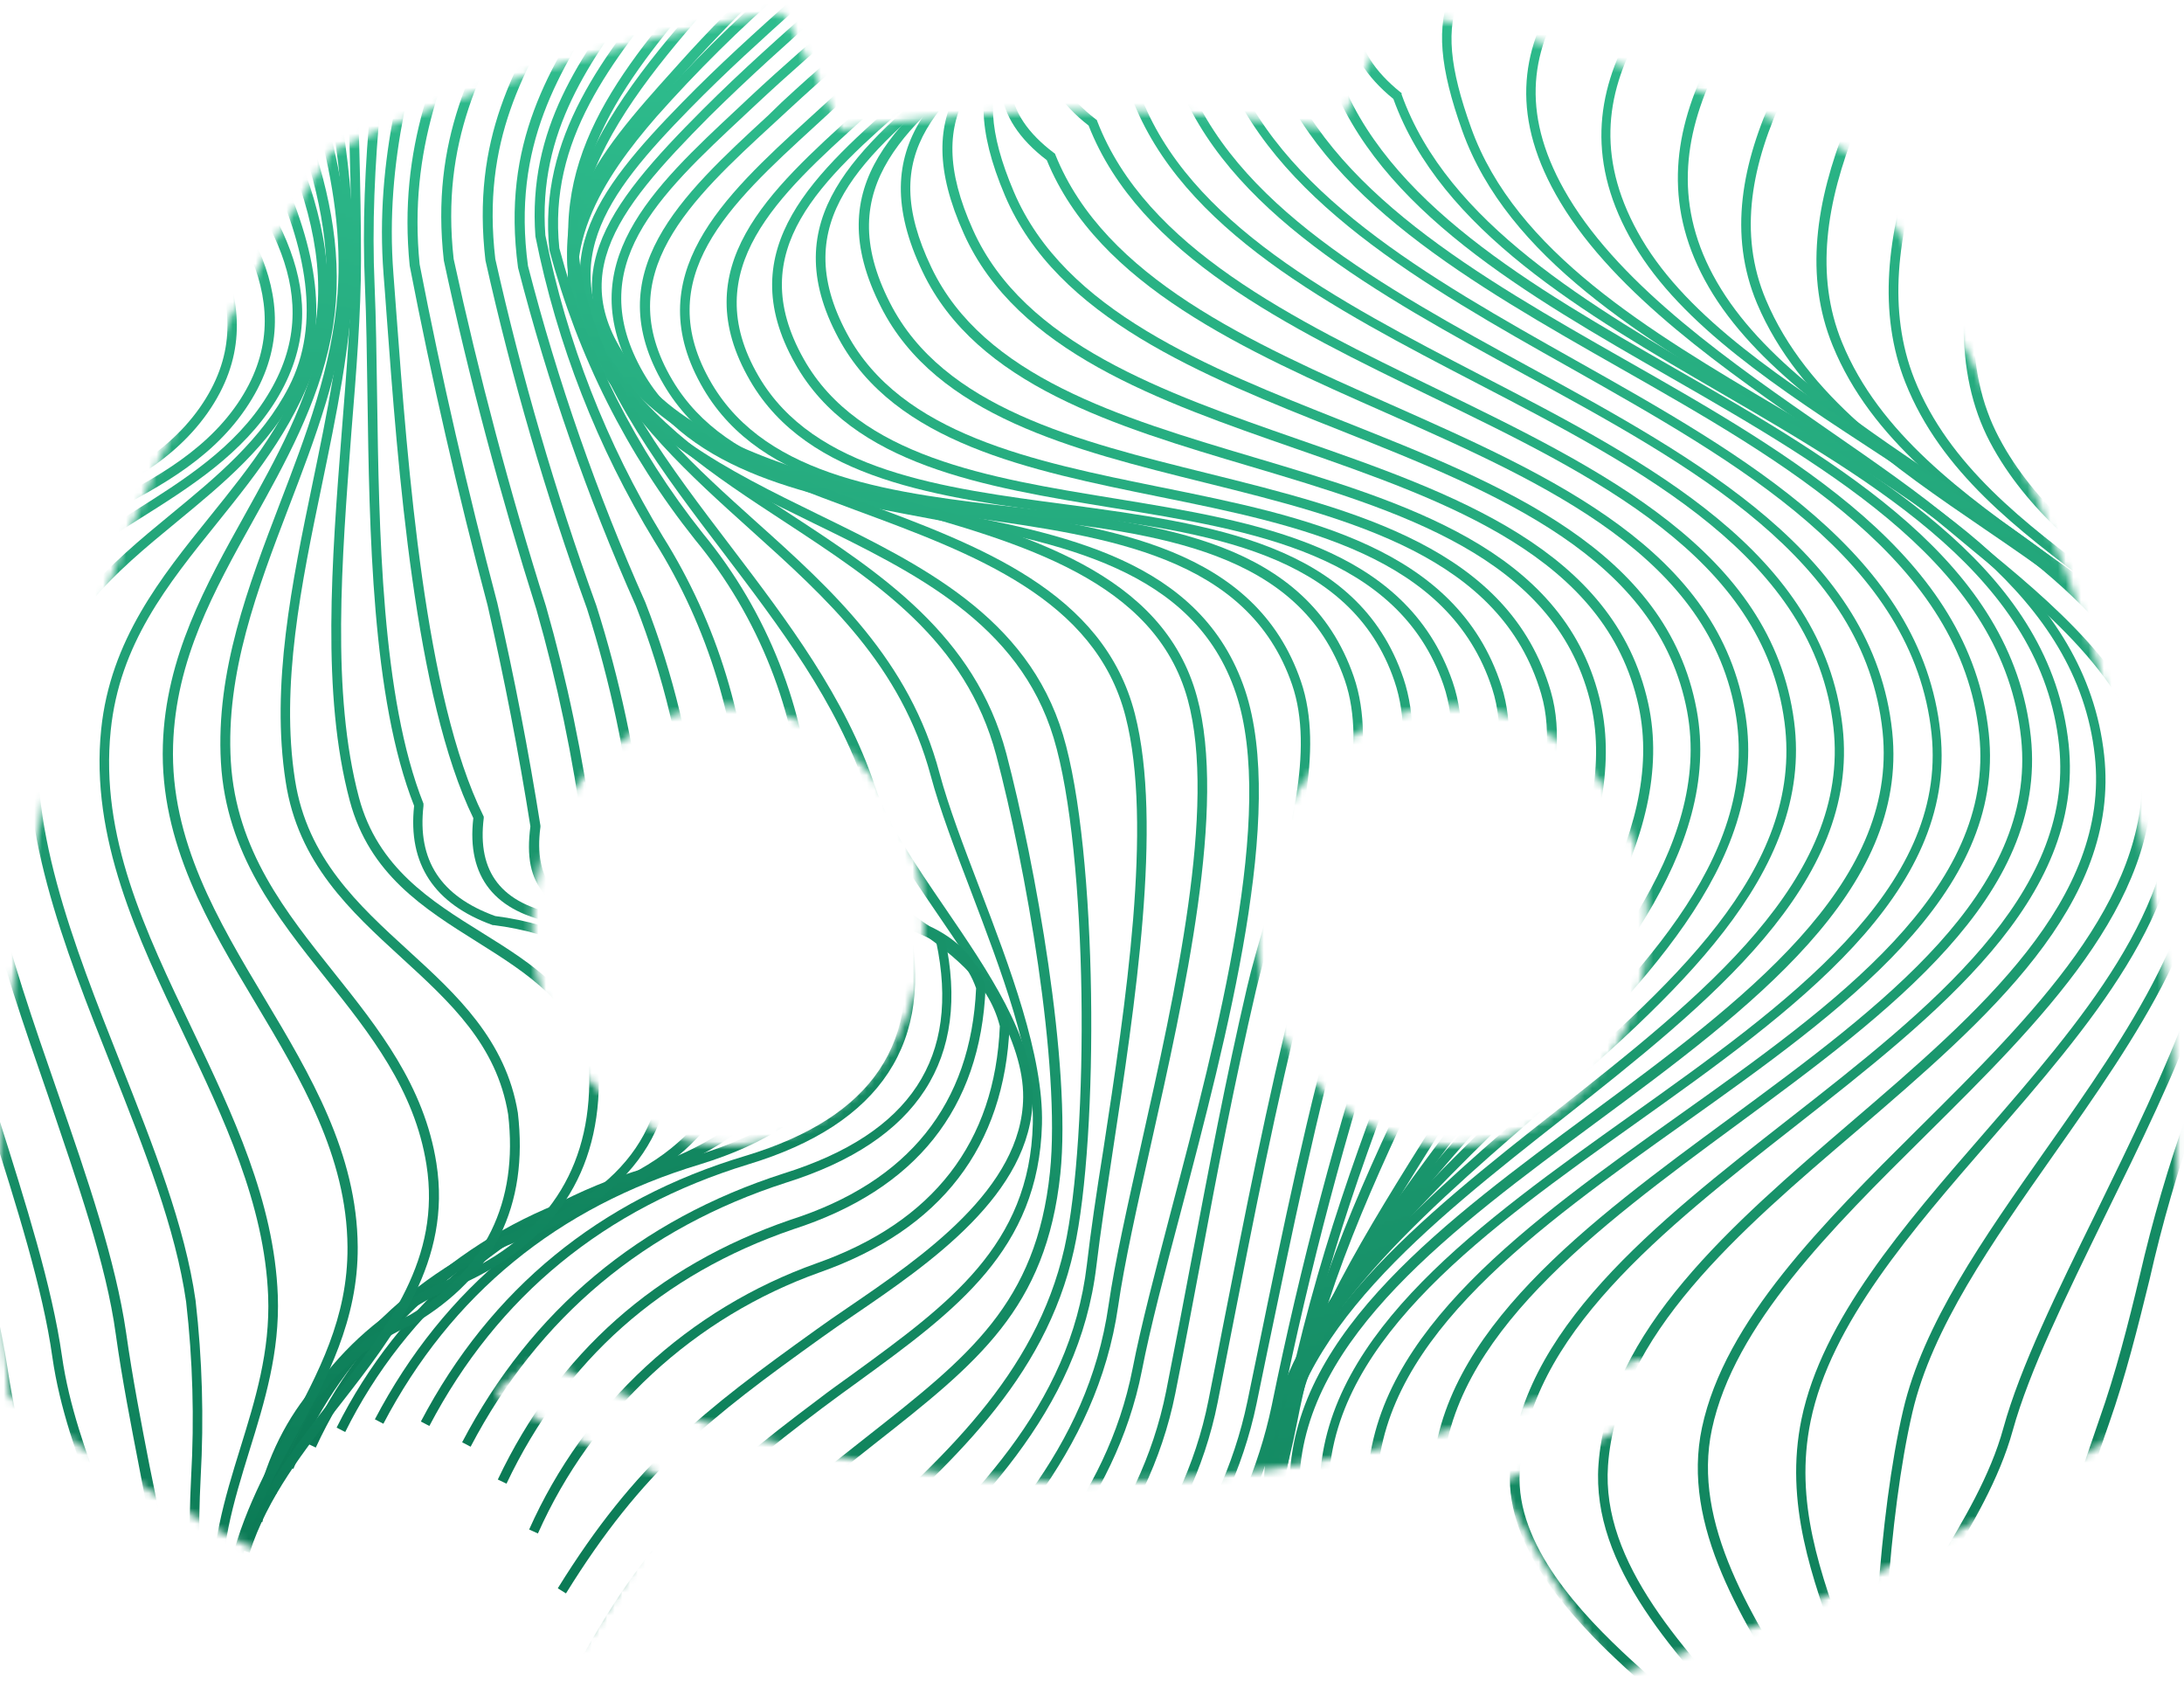 <svg width="286" height="221" viewBox="0 0 286 221" fill="none" xmlns="http://www.w3.org/2000/svg">
<mask id="mask0_28_768" style="mask-type:alpha" maskUnits="userSpaceOnUse" x="0" y="1" width="286" height="219">
<mask id="mask1_28_768" style="mask-type:luminance" maskUnits="userSpaceOnUse" x="0" y="0" width="286" height="221">
<path d="M285.291 0H0V221H285.291V0Z" fill="white"/>
</mask>
<g mask="url(#mask1_28_768)">
<path d="M241.511 19.68C223.327 11.337 203.828 5.19 183.441 1.669C183.07 1.601 182.699 1.771 182.507 2.111C180 6.571 177.222 12.389 175.277 16.963C153.349 13.68 131.533 13.68 110.055 16.963C108.109 12.288 105.231 6.571 102.712 2.111C102.52 1.782 102.149 1.612 101.778 1.669C81.402 5.178 61.903 11.325 43.708 19.68C43.551 19.748 43.416 19.861 43.326 20.008C6.34 75.264 -3.791 129.161 1.179 182.391C1.201 182.651 1.348 182.9 1.55 183.059C25.952 200.979 49.59 211.858 72.788 219.069C73.159 219.182 73.553 219.047 73.789 218.741C79.277 211.247 84.168 203.345 88.363 195.036C88.61 194.549 88.374 193.972 87.868 193.779C80.109 190.836 72.721 187.247 65.614 183.172C65.052 182.844 65.007 182.04 65.524 181.655C67.019 180.534 68.515 179.368 69.943 178.191C70.202 177.976 70.562 177.93 70.865 178.066C117.555 199.383 168.102 199.383 214.241 178.066C214.545 177.919 214.905 177.964 215.174 178.179C216.603 179.357 218.098 180.534 219.605 181.655C220.122 182.04 220.089 182.844 219.527 183.172C212.42 187.326 205.031 190.836 197.261 193.768C196.755 193.96 196.53 194.549 196.778 195.036C201.062 203.333 205.954 211.235 211.34 218.73C211.565 219.047 211.97 219.182 212.341 219.069C235.652 211.858 259.289 200.979 283.691 183.059C283.905 182.9 284.04 182.662 284.063 182.402C290.011 120.863 274.099 67.408 241.882 20.02C241.803 19.861 241.668 19.748 241.511 19.68ZM95.335 149.98C81.278 149.98 69.696 137.074 69.696 121.226C69.696 105.377 81.054 92.472 95.335 92.472C109.729 92.472 121.199 105.49 120.974 121.226C120.974 137.074 109.616 149.98 95.335 149.98ZM190.132 149.98C176.075 149.98 164.493 137.074 164.493 121.226C164.493 105.377 175.85 92.472 190.132 92.472C204.525 92.472 215.995 105.49 215.771 121.226C215.771 137.074 204.525 149.98 190.132 149.98Z" fill="#5865F2"/>
</g>
</mask>
<g mask="url(#mask0_28_768)">
<path d="M253.94 210L253.044 209.115C263.851 198.059 268.737 197.819 283.244 197.099L285.58 196.985C287.234 196.897 288.799 196.833 290.276 196.77C306.462 196.063 312.522 195.797 315.856 179.889C319.706 161.605 319.037 128.815 316.02 110.834C313.76 97.263 304.531 89.782 294.758 81.86C287.688 76.136 280.378 70.209 275.972 61.769C266.288 43.219 278.004 13.234 288.345 -13.238C293.041 -25.242 297.473 -36.589 299.203 -45.308L300.465 -45.068C298.71 -36.222 294.266 -24.85 289.544 -12.77C279.305 13.437 267.689 43.143 277.121 61.187C281.401 69.388 288.61 75.239 295.579 80.887C305.099 88.595 314.947 96.58 317.295 110.619C320.325 128.713 320.994 161.718 317.118 180.116C313.57 196.985 306.778 197.288 290.352 198.008L285.668 198.223L283.332 198.337C269.167 199.057 264.407 199.297 253.94 210Z" fill="url(#paint0_linear_28_768)"/>
<path d="M248.978 211.111L248.094 210.214C259.078 199.272 263.724 198.842 279.102 197.578L282.65 197.3C299.063 196.037 304.542 195.595 307.9 180.052C312.143 160.808 313.165 128.245 310.097 110.454C307.724 96.555 298.217 89.062 288.154 81.088C280.768 75.251 273.143 69.198 268.61 60.454C259.04 42.006 270.933 13.019 281.412 -12.556C286.462 -24.838 291.197 -36.425 292.952 -45.409L294.215 -45.169C292.447 -36.033 287.662 -24.383 282.612 -12.05C272.221 13.221 260.454 41.968 269.746 59.898C274.165 68.402 281.69 74.366 288.962 80.115C298.772 87.886 308.911 95.923 311.372 110.252C314.453 128.22 313.418 160.972 309.163 180.33C305.54 196.757 299.315 197.275 282.65 198.564L279.241 198.842C263.787 200.156 259.633 200.497 248.978 211.111Z" fill="url(#paint1_linear_28_768)"/>
<path d="M246.037 213.79L245.103 212.931C254.875 202.178 258.927 201.217 272.879 199.233H273.295C291.122 196.706 294.847 196.163 298.47 180.659C303.432 159.544 308.103 128.308 304.998 109.784C302.586 95.367 292.372 87.545 281.502 79.256C273.573 73.203 265.379 66.949 260.594 57.889C250.923 39.541 263.447 11.742 274.482 -12.784C279.961 -24.939 285.125 -36.413 287.019 -45.473L288.282 -45.22C286.362 -36.021 281.161 -24.485 275.656 -12.266C264.722 11.995 252.324 39.541 261.768 57.295C266.414 66.14 274.495 72.281 282.31 78.258C292.877 86.319 303.773 94.684 306.298 109.582C309.442 128.283 304.733 159.721 299.758 180.949C295.97 197.3 291.627 197.907 273.522 200.484H273.106C259.18 202.456 255.544 203.315 246.037 213.79Z" fill="url(#paint2_linear_28_768)"/>
<path d="M244.786 217.595L243.612 217.115C247.993 206.286 256.92 203.455 265.53 200.688C274.368 197.895 282.663 195.255 286.867 184.754C289.455 178.297 290.554 170.236 291.602 162.427C292.252 156.841 293.222 151.298 294.505 145.823C294.998 143.928 295.541 142.032 296.084 140.036C298.975 129.7 301.955 119.01 299.934 108.775C297.005 93.94 285.908 85.626 274.166 76.819C264.331 69.452 254.167 61.833 249.508 50.081C242.261 31.759 254.407 9.331 266.149 -12.365C272.701 -24.47 278.9 -35.919 281.148 -45.787L282.41 -45.509C280.112 -35.4 273.888 -23.952 267.26 -11.759C255.657 9.722 243.663 31.848 250.683 49.614C255.202 60.986 265.227 68.567 274.923 75.808C286.286 84.362 298.154 93.22 301.172 108.522C303.255 119.06 300.225 129.902 297.308 140.377C296.765 142.323 296.223 144.244 295.73 146.139C294.458 151.554 293.501 157.039 292.864 162.566C291.791 170.438 290.693 178.588 288.041 185.184C283.61 196.24 274.62 199.083 265.921 201.863C257.223 204.643 248.94 207.309 244.786 217.595Z" fill="url(#paint3_linear_28_768)"/>
<path d="M244.66 222.471L243.397 222.193C245.544 212.881 250.682 210.151 256.629 207.03C258.957 205.839 261.216 204.519 263.396 203.075C270.795 198.021 271.413 196.163 273.711 189.34C274.065 188.304 274.456 187.141 274.911 185.84C277.044 179.825 278.698 173.356 280.188 167.101C281.866 159.793 283.974 152.591 286.501 145.531C287.22 143.649 287.991 141.741 288.773 139.77C293.015 129.193 297.409 118.289 295.427 107.371C292.536 91.501 280.175 82.681 267.083 73.33C256.238 65.559 245.039 57.611 239.989 45.241C232.59 27.133 245.91 6.069 258.775 -14.325C265.997 -25.786 272.815 -36.551 275.416 -46.003L276.678 -45.674C274.027 -35.983 267.171 -25.103 259.899 -13.592C247.198 6.524 234.055 27.323 241.213 44.824C246.112 56.815 257.159 64.7 267.853 72.332C280.567 81.404 293.722 90.793 296.715 107.169C298.76 118.415 294.303 129.522 289.985 140.262C289.203 142.208 288.432 144.129 287.725 146.012C285.221 153.04 283.143 160.214 281.501 167.493C279.948 173.811 278.332 180.28 276.198 186.345C275.744 187.609 275.352 188.797 274.999 189.833C272.714 196.618 271.944 198.893 264.192 204.2C261.979 205.677 259.681 207.023 257.311 208.231C251.351 211.238 246.68 213.727 244.66 222.471Z" fill="url(#paint4_linear_28_768)"/>
<path d="M245.355 228.03L244.092 227.929C244.723 219.703 249.269 212.147 253.65 204.843C257.084 199.132 260.644 193.218 262.348 186.976C264.545 179.015 269.381 169.159 274.507 158.735C283.345 140.628 293.445 120.107 291.084 105.664C288.281 88.669 273.825 78.8 259.849 69.248C247.905 61.085 235.545 52.657 230.09 39.743C222.515 21.699 237.11 2.164 251.276 -16.714C259.23 -27.316 266.742 -37.323 269.747 -46.434L270.946 -46.029C267.866 -36.729 260.303 -26.646 252.286 -15.956C238.335 2.644 223.904 21.876 231.252 39.25C236.567 51.886 248.764 60.15 260.556 68.212C274.759 77.903 289.443 87.936 292.334 105.449C294.783 120.297 284.607 141.007 275.63 159.278C270.58 169.652 265.732 179.496 263.573 187.305C261.806 193.711 258.22 199.7 254.735 205.488C250.228 213.031 245.961 220.107 245.355 228.03Z" fill="url(#paint5_linear_28_768)"/>
<path d="M245.228 234.008C244.9 219.906 245.998 198.45 249.218 184.665C251.844 173.368 259.659 162.249 267.941 150.472C278.622 135.309 289.657 119.565 288.218 103.719C286.614 86.105 269.784 74.796 253.51 63.879C241.819 56.019 229.724 47.907 223.752 37.571C212.036 17.353 228.057 -0.754 243.561 -18.229C251.869 -27.58 260.442 -37.183 264.128 -46.824L265.302 -46.382C261.515 -36.577 252.879 -26.822 244.508 -17.395C229.358 -0.261 213.576 17.467 224.838 36.939C230.671 47.048 242.109 54.629 254.205 62.83C270.731 73.911 287.814 85.385 289.48 103.606C290.957 119.868 279.784 135.764 268.964 151.154C260.77 162.817 253.018 173.899 250.442 184.892C247.248 198.589 246.162 219.906 246.49 233.932L245.228 234.008Z" fill="url(#paint6_linear_28_768)"/>
<path d="M247.689 240.073H246.426C246.502 231.772 243.611 223.912 240.821 216.318C237.298 206.702 233.65 196.77 235.909 185.815C238.611 172.787 249.343 160.417 259.721 148.476C272.448 133.818 285.603 118.655 284.416 102.039C283.091 83.629 264.367 71.41 246.25 59.596C232.867 50.851 220.203 42.6 213.954 31.986C201.518 10.897 218.739 -4.974 235.417 -20.326C244.621 -28.818 254.141 -37.587 258.56 -47.14L259.708 -46.609C255.138 -36.841 245.53 -27.984 236.2 -19.404C219.168 -3.71 203.083 11.124 215.002 31.329C221.112 41.69 233.637 49.866 246.906 58.521C265.276 70.513 284.265 82.896 285.628 101.938C286.891 119.085 273.533 134.438 260.63 149.285C250.366 161.112 239.735 173.293 237.109 186.055C234.925 196.657 238.371 205.982 241.97 215.863C244.836 223.571 247.765 231.532 247.689 240.073Z" fill="url(#paint7_linear_28_768)"/>
<path d="M247.337 246.062C245.279 239.074 240.759 232.011 235.974 224.581C228.184 212.412 220.129 199.815 222.881 186.913C225.874 172.9 238.764 160.138 251.238 147.742C266.086 133.021 281.451 117.808 280.479 100.332C279.898 89.731 266.881 79.066 258.27 72.015L255.24 69.488C250.569 65.546 244.837 61.591 238.827 57.383C226.05 48.538 211.556 38.543 204.335 26.488C191.179 4.578 209.524 -9.258 227.25 -22.627C237.35 -30.209 247.791 -38.131 252.93 -47.57L254.041 -46.964C248.776 -37.285 238.221 -29.274 228.007 -21.616C209.928 -7.982 192.858 4.919 205.408 25.844C212.503 37.658 226.871 47.59 239.496 56.347C245.595 60.567 251.352 64.548 256.061 68.515L259.079 71.043C267.916 78.232 281.135 89.099 281.804 100.269C282.802 118.313 267.235 133.729 252.185 148.639C239.85 160.846 227.098 173.481 224.182 187.128C221.53 199.524 229.447 211.894 237.098 223.848C241.921 231.429 246.491 238.531 248.599 245.683L247.337 246.062Z" fill="url(#paint8_linear_28_768)"/>
<path d="M247.565 251.356C244.396 243.522 237.464 236.067 230.015 228.182C219.385 216.81 208.388 205.084 209.322 191.803C210.585 174.24 226.745 160.365 242.376 146.946C259.104 132.604 276.389 117.77 274.318 98.93C272.02 77.967 251.832 66.001 232.313 54.426C215.168 44.318 197.442 33.767 191.482 17.113C185.624 0.686 189.336 -4.836 204.285 -14.376C208.691 -17.181 212.883 -19.506 216.91 -21.755C228.69 -28.288 238.866 -33.924 247.211 -47.773L248.284 -47.128C239.825 -32.989 229.51 -27.265 217.567 -20.593C213.526 -18.356 209.347 -16.044 204.941 -13.251C190.409 -3.989 187.026 1.078 192.644 16.734C198.452 32.958 215.988 43.345 232.932 53.378C252.716 65.104 273.182 77.234 275.543 98.867C277.689 118.44 260.14 133.489 243.184 148.045C227.743 161.225 211.772 174.859 210.572 191.892C209.676 204.629 220.483 216.165 230.924 227.272C238.399 235.245 245.456 242.789 248.714 250.838L247.565 251.356Z" fill="url(#paint9_linear_28_768)"/>
<path d="M246.667 255.779C239.584 241.197 232.653 235.36 223.07 227.273C220.027 224.745 216.568 221.801 212.793 218.326C206.064 212.148 197.188 202.759 197.743 192.688C198.766 174.303 216.795 160.176 234.231 146.53C252.614 132.163 271.703 117.176 269.645 97.603C267.347 75.895 246.023 63.487 225.393 51.483C207.326 40.982 188.653 30.115 182.467 12.956C178.868 10.024 176.886 6.815 176.583 3.428C176.255 -0.236 177.846 -4.153 181.419 -8.247L181.558 -8.361L195.976 -17.636C200.773 -20.163 205.268 -22.26 209.624 -24.219C221.871 -29.766 232.463 -34.542 241.427 -48.101L242.488 -47.406C233.309 -33.506 222.578 -28.692 210.142 -23.069C205.811 -21.11 201.304 -19.089 196.62 -16.549L182.315 -7.35C179.045 -3.559 177.543 0.029 177.833 3.315C178.111 6.385 179.992 9.342 183.401 12.084L183.54 12.185V12.362C189.562 29.18 208.096 39.971 226.024 50.396C246.932 62.552 268.534 75.124 270.895 97.465C273.029 117.745 253.699 132.845 235.014 147.515C217.805 160.998 200.003 174.948 199.006 192.764C198.476 202.292 207.111 211.389 213.651 217.391C217.439 220.854 220.848 223.709 223.878 226.312C233.587 234.488 240.607 240.401 247.803 255.223L246.667 255.779Z" fill="url(#paint10_linear_28_768)"/>
<path d="M244.307 258.975C236.24 243.698 228.197 237.646 217.087 229.294C213.426 226.539 209.284 223.43 204.802 219.69C199.02 214.876 186.975 204.83 187.556 193.344C188.516 174.391 207.896 160.087 226.695 146.276C246.391 131.77 266.768 116.759 264.672 96.68C262.337 74.441 240.154 61.704 218.69 49.384C199.878 38.593 180.423 27.423 174.034 9.796C170.335 6.865 168.302 3.655 167.987 0.269C167.658 -3.383 169.338 -7.313 172.961 -11.369L173.113 -11.508L188.137 -20.062C193.187 -22.451 197.985 -24.245 202.58 -25.976C215.206 -30.715 226.051 -34.821 235.47 -48.291L236.505 -47.571C226.859 -33.76 215.812 -29.603 203.035 -24.826C198.452 -23.108 193.717 -21.326 188.718 -18.976L173.832 -10.497C170.499 -6.706 168.959 -3.156 169.249 0.117C169.527 3.187 171.446 6.144 174.956 8.886L175.095 8.987L175.158 9.164C181.332 26.45 200.649 37.532 219.347 48.247C241.075 60.731 263.536 73.632 265.947 96.516C268.132 117.315 247.451 132.541 227.465 147.262C208.944 160.896 189.803 175.06 188.882 193.37C188.339 204.224 200.043 213.991 205.674 218.641C210.13 222.344 214.259 225.452 217.908 228.194C228.728 236.332 237.275 242.763 245.494 258.305L244.307 258.975Z" fill="url(#paint11_linear_28_768)"/>
<path d="M240.091 260.669C231.77 244.862 222.63 238.481 211.052 230.343C206.949 227.475 202.29 224.215 197.303 220.235C190.258 214.662 178.478 205.35 179.097 193.624C180.132 174.291 200.295 159.949 219.789 146.075C240.229 131.544 261.364 116.507 259.18 96.125C256.769 73.583 234.081 60.669 212.125 48.185C192.846 37.217 172.923 25.883 166.421 7.952C162.722 5.008 160.677 1.799 160.374 -1.601C160.033 -5.265 161.699 -9.182 165.323 -13.289L165.499 -13.428L180.89 -21.552C186.23 -23.84 191.18 -25.444 195.977 -27.011C208.729 -31.168 219.751 -34.757 229.321 -48.492L230.356 -47.772C220.546 -33.696 209.335 -30.082 196.369 -25.823C191.596 -24.269 186.672 -22.665 181.42 -20.428L166.181 -12.379C162.861 -8.588 161.32 -5.012 161.623 -1.727C161.914 1.356 163.833 4.313 167.343 7.055L167.494 7.169L167.557 7.346C173.87 24.922 193.616 36.181 212.756 47.073C234.977 59.709 257.956 72.799 260.43 95.974C262.703 117.101 241.252 132.352 220.521 147.098C201.267 160.796 181.382 174.897 180.36 193.687C179.779 204.743 191.23 213.816 198.035 219.224C202.997 223.154 207.429 226.249 211.721 229.257C223.438 237.445 232.692 243.902 241.164 259.987L240.091 260.669Z" fill="url(#paint12_linear_28_768)"/>
<path d="M233.676 260.871C225.356 245.228 216.177 238.67 204.562 230.368C200.307 227.323 195.913 224.189 191.014 220.26C183.553 214.27 172.291 205.21 172.846 193.724C173.793 174.366 193.981 159.987 213.5 146.074C233.941 131.518 255.076 116.469 252.942 96.074C250.569 73.469 227.792 60.694 205.748 48.235C186.457 37.393 166.458 26.021 159.943 8.141C156.269 5.197 154.249 1.975 153.933 -1.437C153.593 -5.114 155.196 -9.018 158.794 -13.15L158.971 -13.289L174.437 -21.427C179.841 -23.714 184.853 -25.318 189.701 -26.873C202.516 -30.967 213.576 -34.454 223.083 -48.353L224.131 -47.633C214.371 -33.443 203.122 -29.829 190.042 -25.66C185.219 -24.118 180.245 -22.526 174.892 -20.277L159.577 -12.228C156.294 -8.437 154.792 -4.848 155.095 -1.55C155.385 1.546 157.292 4.515 160.776 7.295L160.928 7.409V7.573C167.241 25.162 187.088 36.345 206.279 47.148C228.6 59.708 251.667 72.698 254.104 95.961C256.313 117.075 234.875 132.352 214.144 147.123C194.865 160.846 174.93 175.049 174.021 193.8C173.49 204.642 184.462 213.449 191.696 219.287C196.557 223.204 200.938 226.337 205.18 229.395C216.934 237.786 226.214 244.419 234.673 260.328L233.676 260.871Z" fill="url(#paint13_linear_28_768)"/>
<path d="M225.506 260.87C217.514 245.707 208.891 238.745 197.97 229.9C194.182 226.855 190.395 223.721 186.077 219.93C179.474 214.08 168.401 204.262 168.894 193.395C169.74 174.289 189.309 159.809 208.235 145.821C228.094 131.138 248.636 115.95 246.528 95.77C244.179 73.316 221.517 60.946 199.599 49.017C180.37 38.517 160.46 27.663 153.958 9.947C150.284 7.003 148.251 3.794 147.935 0.382C147.595 -3.282 149.198 -7.199 152.796 -11.319L152.96 -11.458L168.452 -19.936C173.78 -22.325 178.767 -24.056 183.602 -25.736C196.531 -30.222 207.692 -34.101 217.186 -47.938L218.221 -47.217C208.5 -33.053 197.149 -29.11 184.019 -24.473C179.221 -22.805 174.259 -21.086 169.02 -18.749L153.68 -10.333C150.41 -6.542 148.895 -2.954 149.211 0.331C149.526 3.617 151.407 6.384 154.892 9.177L155.031 9.29L155.094 9.467C161.407 26.829 181.128 37.595 200.217 48.019C222.413 60.137 245.379 72.684 247.79 95.795C249.974 116.682 229.142 132.086 208.992 146.983C190.306 160.807 170.977 175.098 170.169 193.597C169.714 203.92 180.484 213.486 186.923 219.197C191.178 222.988 195.041 226.084 198.778 229.116C209.8 238.063 218.524 245.113 226.642 260.479L225.506 260.87Z" fill="url(#paint14_linear_28_768)"/>
<path d="M215.786 260.845C211.746 252.354 203.034 243.888 193.818 234.917C180.056 221.535 165.827 207.686 166.61 192.662C167.582 174.012 186.053 159.455 203.918 145.366C222.856 130.469 242.35 115.04 240.09 95.227C237.565 73.127 215.167 61.489 193.502 50.231C174.45 40.337 154.754 30.102 148.177 12.715C144.515 9.821 142.495 6.625 142.167 3.238C141.826 -0.426 143.429 -4.343 147.053 -8.501L147.204 -8.64L162.734 -17.674C167.998 -20.201 172.973 -22.147 177.771 -23.992C190.838 -29.047 202.125 -33.393 211.582 -47.432L212.617 -46.724C202.946 -32.357 191.494 -27.934 178.225 -22.804C173.44 -20.959 168.504 -19.014 163.327 -16.486L147.937 -7.515C144.629 -3.724 143.114 -0.098 143.429 3.2C143.72 6.271 145.626 9.202 149.098 11.906L149.237 12.02V12.184C155.55 29.218 175.119 39.364 194.02 49.182C215.988 60.554 238.701 72.394 241.289 95.164C243.612 115.697 223.803 131.328 204.675 146.44C187 160.34 168.794 174.732 167.847 192.801C167.089 207.257 181.116 220.891 194.676 234.083C203.981 243.13 212.768 251.684 216.897 260.378L215.786 260.845Z" fill="url(#paint15_linear_28_768)"/>
<path d="M204.865 260.795C201.671 252.494 194.764 243.813 187.341 234.627C176.091 220.613 164.463 206.133 165.675 191.741C167.178 173.911 184.033 159.279 200.332 145.127C218.791 129.105 236.226 113.979 233.689 94.583C230.861 72.976 208.817 62.299 187.492 51.963C168.668 42.84 149.212 33.401 142.558 16.443C138.922 13.6 136.902 10.454 136.574 7.093C136.208 3.416 137.836 -0.565 141.51 -4.734L141.649 -4.848L157.216 -14.628C162.443 -17.37 167.38 -19.518 172.165 -21.591C185.396 -27.34 196.81 -32.293 206.254 -46.685L207.314 -45.991C197.694 -31.282 186.103 -26.253 172.695 -20.441C167.935 -18.369 163.011 -16.233 157.873 -13.529L142.407 -3.799C139.048 0.08 137.508 3.719 137.836 7.017C138.127 10.05 140.033 12.93 143.467 15.597L143.619 15.698L143.682 15.862C150.083 32.465 169.387 41.816 188.035 50.863C209.688 61.402 232.022 72.18 234.939 94.444C237.565 114.485 219.056 130.545 201.166 146.087C185.056 160.062 168.339 174.53 166.938 191.842C165.764 205.741 177.228 220.02 188.326 233.843C195.762 243.105 202.782 251.862 206.001 260.379L204.865 260.795Z" fill="url(#paint16_linear_28_768)"/>
<path d="M193.072 260.733C190.837 252.356 185.888 243.485 180.648 234.097C172.568 219.616 164.235 204.643 165.738 190.642C167.556 173.874 182.605 159.166 197.15 144.938C214.156 128.373 230.216 112.628 227.362 93.915C224.105 72.952 202.503 63.361 181.595 54.099C162.973 45.873 143.82 37.394 137.078 20.968C133.454 18.201 131.447 15.117 131.106 11.794C130.727 8.105 132.368 4.086 136.156 -0.159L136.282 -0.26L151.9 -10.874C157.064 -13.869 162 -16.27 166.748 -18.582C180.156 -25.128 191.733 -30.763 201.101 -45.648L202.162 -44.966C192.604 -29.803 180.875 -24.066 167.303 -17.445C162.569 -15.133 157.657 -12.745 152.569 -9.864L137.052 0.687C133.618 4.63 132.002 8.269 132.394 11.617C132.697 14.612 134.591 17.442 138.012 20.02L138.151 20.121L138.214 20.285C144.704 36.384 163.705 44.812 182.087 52.949C203.298 62.363 225.229 72.08 228.587 93.725C231.592 113.096 214.547 129.75 198.071 145.861C183.678 159.924 168.805 174.468 167.025 190.794C165.548 204.403 173.805 219.187 181.784 233.49C187.062 242.955 192.062 251.901 194.334 260.417L193.072 260.733Z" fill="url(#paint17_linear_28_768)"/>
<path d="M180.749 260.656C179.613 252.253 176.848 243.345 173.932 233.906C169.286 218.895 164.475 203.378 166.42 189.44C168.566 174.101 181.57 159.418 194.095 145.215C208.929 128.435 224.257 111.098 220.936 93.155C217.149 72.938 196.039 64.522 175.611 56.398C157.304 49.132 138.391 41.614 131.599 25.604C124.238 8.268 132.104 2.228 146.648 -6.971C151.698 -10.181 156.622 -12.847 161.357 -15.425C174.954 -22.829 186.683 -29.223 196.001 -44.664L197.087 -44.007C187.592 -28.313 175.712 -21.818 161.963 -14.338C157.241 -11.811 152.367 -9.094 147.317 -5.91C131.788 3.908 126.119 9.468 132.76 25.099C139.401 40.729 158.011 48.045 176.065 55.21C196.822 63.461 218.285 71.99 222.174 92.915C225.608 111.452 210.066 129.028 195.041 145.986C182.618 160.062 169.791 174.606 167.669 189.567C165.763 203.226 170.523 218.629 175.131 233.489C178.073 242.966 180.85 251.925 181.999 260.441L180.749 260.656Z" fill="url(#paint18_linear_28_768)"/>
<path d="M169.463 260.569H168.201C168.201 252.545 167.633 244.281 167.027 235.512C165.928 219.565 164.792 203.063 167.38 188.191C169.728 174.62 180.511 160.152 190.939 146.164C204.398 128.094 218.311 109.419 214.561 92.36C210.281 72.876 189.639 65.699 169.691 58.749C151.725 52.507 133.153 46.037 126.221 30.609C118.709 13.904 127.105 7.018 141.435 -2.851C146.485 -6.301 151.333 -9.245 156.042 -12.088C169.817 -20.402 181.723 -27.567 191.002 -43.602L192.088 -42.97C182.644 -26.657 170.625 -19.404 156.737 -11.014C152.04 -8.171 147.179 -5.239 142.192 -1.802C127.989 7.965 120.3 14.271 127.408 30.091C134.112 45.026 152.432 51.395 170.132 57.561C190.422 64.625 211.405 71.915 215.837 92.095C219.713 109.709 205.61 128.625 191.987 146.922C181.647 160.821 170.953 175.138 168.655 188.405C166.13 203.126 167.229 219.553 168.327 235.436C168.895 244.205 169.463 252.507 169.463 260.569Z" fill="url(#paint19_linear_28_768)"/>
<path d="M157.001 260.656L155.738 260.492C158.15 241.867 161.634 222.964 164.993 204.68C166.078 198.766 167.164 192.865 168.212 186.989C170.384 174.783 178.855 161.301 187.819 147.022C199.889 127.803 212.376 107.939 208.184 91.601C203.386 72.875 183.224 66.873 163.743 61.073C146.067 55.829 127.886 50.408 120.816 35.587C112.736 18.68 123.089 10.985 136.194 1.242C141.168 -2.46 146.016 -5.657 150.713 -8.753C164.664 -17.964 176.709 -25.925 185.963 -42.528L187.062 -41.922C177.681 -25.053 165.498 -17.017 151.42 -7.717C146.736 -4.621 141.901 -1.399 136.964 2.241C122.508 12.981 114.693 19.804 121.965 35.018C128.795 49.334 146.749 54.679 164.109 59.847C183.943 65.748 204.51 71.852 209.421 91.273C213.739 108.129 201.114 128.245 188.905 147.679C180.004 161.857 171.596 175.238 169.462 187.204C168.414 193.08 167.328 198.993 166.242 204.894C162.884 223.141 159.412 242.094 157.001 260.656Z" fill="url(#paint20_linear_28_768)"/>
<path d="M144.945 260.719L143.682 260.416C146.624 248.399 151.169 236.913 155.563 225.794C160.613 213.006 165.84 199.789 168.567 185.827C172.026 168.136 178.92 153.668 186.242 138.303C187.328 136.016 188.427 133.704 189.538 131.341C190.51 129.269 191.646 127.045 192.845 124.682C198.199 114.232 204.852 101.217 201.822 90.856C196.557 72.837 176.849 67.934 157.785 63.196C140.488 58.899 122.61 54.464 115.376 40.211C107.119 23.961 117.623 15.609 130.905 5.045C135.829 1.128 140.665 -2.309 145.336 -5.645C159.451 -15.753 171.635 -24.409 180.877 -41.556L181.988 -40.962C172.607 -23.55 159.716 -14.351 146.068 -4.608C141.409 -1.285 136.586 2.139 131.688 6.044C118.848 16.241 108.71 24.302 116.537 39.642C123.507 53.377 141.106 57.749 158.126 61.97C177.531 66.797 197.605 71.775 203.072 90.502C206.241 101.343 199.461 114.598 194.007 125.263C192.808 127.601 191.671 129.824 190.712 131.884C189.601 134.247 188.502 136.559 187.417 138.846C179.841 154.793 173.314 168.579 169.892 186.079C167.127 200.143 161.875 213.423 156.8 226.261C152.394 237.33 147.823 248.778 144.945 260.719Z" fill="url(#paint21_linear_28_768)"/>
<path d="M133.594 260.77L132.407 260.366C136.46 248.336 142.936 237.419 149.199 226.855C156.963 213.79 164.98 200.32 168.137 184.841C172.278 164.763 178.174 149.018 185.446 130.507C186.292 128.346 187.302 126.021 188.375 123.557C192.933 113.095 198.615 100.08 195.408 90.173C189.764 72.736 170.435 68.819 151.736 65.028C134.755 61.578 117.181 58.015 109.807 44.292C101.386 28.624 112.244 19.488 124.819 8.912L125.45 8.394C130.336 4.287 135.147 0.623 139.793 -2.915C154.047 -13.757 166.306 -23.133 175.586 -40.722L176.709 -40.14C167.354 -22.286 154.337 -12.341 140.55 -1.904C135.917 1.621 131.119 5.273 126.271 9.354L125.64 9.885C113.014 20.524 102.977 28.927 110.918 43.686C118.014 56.89 135.285 60.403 151.989 63.789C171.041 67.643 190.736 71.636 196.607 89.781C199.966 100.143 194.183 113.411 189.537 124.063C188.464 126.514 187.466 128.826 186.62 130.962C179.373 149.397 173.503 165.079 169.374 185.068C166.155 200.712 158.074 214.321 150.259 227.474C144.035 238.013 137.608 248.867 133.594 260.77Z" fill="url(#paint22_linear_28_768)"/>
<path d="M123.292 260.808L122.131 260.341C127.055 247.983 135.185 237.268 143.038 226.906C152.899 213.904 163.1 200.472 166.534 184.045C170.267 165.729 175.065 147.646 180.902 129.888C181.66 127.601 182.581 125.124 183.566 122.509C187.455 112.097 192.303 99.132 189.02 89.656C183.124 72.61 164.098 69.438 145.69 66.494C128.948 63.765 111.601 60.934 104.127 47.616C95.567 32.453 106.766 22.61 118.621 12.236L119.883 11.136C124.719 6.878 129.517 3.037 134.15 -0.666C147.912 -11.684 160.916 -22.146 170.145 -40.001L171.269 -39.42C161.914 -21.262 148.808 -10.774 134.933 0.32C130.312 4.022 125.527 7.902 120.717 12.084L119.454 13.183C107.51 23.659 97.195 32.706 105.25 47.01C112.447 59.797 129.453 62.577 145.904 65.256C164.678 68.326 184.084 71.498 190.22 89.264C193.654 99.183 188.717 112.375 184.766 122.976C183.781 125.579 182.859 128.031 182.114 130.318C176.288 148.028 171.503 166.065 167.784 184.336C164.237 201.003 153.997 214.561 144.036 227.664C136.233 237.963 128.153 248.615 123.292 260.808Z" fill="url(#paint23_linear_28_768)"/>
<path d="M114.366 260.82L113.205 260.327C118.634 247.426 128.014 236.761 137.08 226.45C148.771 213.145 159.805 200.572 163.353 183.488L164.742 176.766C168.024 160.757 171.13 145.644 175.688 129.445C176.383 126.981 177.254 124.315 178.213 121.51C181.736 110.719 185.788 98.487 182.607 89.187C176.862 72.242 157.924 69.74 139.554 67.314C122.964 65.128 105.794 62.867 98.244 49.877C89.595 35.005 100.63 25.047 112.308 14.496L114.013 12.955C118.823 8.596 123.608 4.628 128.229 0.787C142.117 -10.674 155.134 -21.516 164.376 -39.585L165.499 -39.004C156.131 -20.732 142.976 -9.777 129.037 1.772C124.416 5.563 119.644 9.556 114.859 13.903L113.154 15.444C101.867 25.629 91.199 35.257 99.329 49.245C106.576 61.691 123.431 63.915 139.731 66.063C158.442 68.591 177.797 71.118 183.781 88.808C187.051 98.5 182.973 110.946 179.387 121.927C178.466 124.732 177.595 127.373 176.862 129.811C172.33 145.96 169.287 161.06 165.941 177.044L164.552 183.779C160.954 201.153 149.276 214.434 138.039 227.272C129.024 237.519 119.72 248.108 114.366 260.82Z" fill="url(#paint24_linear_28_768)"/>
<path d="M107.105 260.807L105.943 260.34C111.41 246.592 121.523 235.889 131.321 225.528C143.403 212.728 154.829 200.648 158.251 183.349C158.873 180.233 159.48 177.137 160.069 174.062C163.048 158.899 165.864 144.456 169.651 129.344C170.321 126.678 171.217 123.759 172.177 120.65C175.446 109.973 179.158 97.906 176.103 89.061C170.22 72.04 151.433 69.879 133.277 67.782C116.801 65.874 99.77 63.915 92.131 50.938C83.432 36.129 94.795 25.704 105.83 15.608L107.85 13.764C112.635 9.341 117.42 5.297 122.041 1.393C135.929 -10.333 148.984 -21.352 158.263 -39.408L159.387 -38.827C149.994 -20.593 136.813 -9.449 122.849 2.353C118.241 6.258 113.468 10.289 108.708 14.686L106.688 16.543C95.553 26.741 85.048 36.369 93.204 50.231C100.527 62.664 117.193 64.598 133.404 66.455C151.963 68.603 171.141 70.814 177.277 88.593C180.471 97.843 176.709 110.162 173.376 121.029C172.429 124.112 171.545 127.019 170.851 129.647C167.063 144.734 164.26 159.101 161.281 174.302C160.683 177.377 160.077 180.473 159.463 183.589C155.965 201.28 143.883 214.029 132.204 226.4C122.571 236.673 112.471 247.287 107.105 260.807Z" fill="url(#paint25_linear_28_768)"/>
<path d="M101.248 259.456L100.073 258.989C105.553 245.089 115.792 234.399 125.69 224.076C137.798 211.44 149.237 199.512 152.709 182.163C153.883 176.262 155.019 170.298 156.105 164.536C158.289 153.037 160.537 141.147 163.289 129.345C163.92 126.603 164.804 123.608 165.726 120.437C168.756 110.05 172.177 98.299 169.198 89.63C163.441 72.862 145.045 70.285 127.256 67.783C111.146 65.521 94.43 63.183 86.93 50.383C78.269 35.688 89.115 25.693 100.604 15.104L102.371 13.386C107.005 9.089 111.626 5.147 116.095 1.331C129.743 -10.332 142.609 -21.338 151.939 -39.18L153.05 -38.586C143.682 -20.491 130.69 -9.359 116.954 2.342C112.497 6.133 107.889 10.088 103.268 14.371L101.462 16.039C90.352 26.261 79.873 35.915 88.029 49.739C95.263 62.008 111.626 64.308 127.433 66.532C145.601 69.059 164.375 71.725 170.359 89.213C173.465 98.261 169.981 110.227 166.9 120.803C165.978 123.975 165.107 126.957 164.476 129.648C161.736 141.425 159.426 153.29 157.305 164.776C156.219 170.55 155.095 176.514 153.908 182.466C150.361 200.156 138.265 212.792 126.562 224.998C116.79 235.183 106.639 245.772 101.248 259.456Z" fill="url(#paint26_linear_28_768)"/>
<path d="M96.185 255.729L95.024 255.261C100.541 241.362 110.945 230.874 120.994 220.715C133.292 208.294 144.907 196.555 148.316 179.206C149.414 173.558 151.346 166.242 153.366 158.496C159.477 135.322 167.077 106.474 161.85 90.805C156.371 74.379 138.758 71.081 121.714 67.897C106.298 65.016 90.352 62.034 83.118 49.385C74.684 34.626 85.378 24.669 96.69 14.118L98.029 12.855C102.46 8.71 106.866 4.907 111.096 1.242C124.264 -10.13 136.7 -20.87 145.702 -38.346L146.826 -37.764C137.71 -20.074 125.186 -9.258 111.929 2.203C107.687 5.855 103.306 9.645 98.9 13.777L97.549 15.041C86.186 25.668 76.275 34.854 84.216 48.753C91.16 60.884 106.816 63.815 121.954 66.646C139.339 69.893 157.305 73.254 163.05 90.388C168.39 106.423 160.739 135.473 154.591 158.812C152.545 166.532 150.626 173.823 149.54 179.433C146.068 197.124 133.771 209.583 121.878 221.599C111.929 231.683 101.614 242.095 96.185 255.729Z" fill="url(#paint27_linear_28_768)"/>
<path d="M91.779 250.067L90.618 249.575C96.413 235.978 106.803 225.567 116.841 215.458C130.009 202.279 142.445 189.82 145.172 170.891C146.005 165.154 147.697 157.661 149.465 149.739C153.871 130.09 159.363 105.64 155.538 91.614C151.27 75.983 133.734 71.106 116.778 66.342C104.051 62.791 90.895 59.127 83.598 50.888C71.351 37.065 79.368 27.032 92.019 14.345C97.195 9.165 102.372 4.591 107.384 0.155C119.53 -10.56 131.006 -20.694 139.503 -37.171L140.627 -36.59C132.016 -19.898 120.426 -9.701 108.217 1.103C103.23 5.526 98.117 10.087 92.903 15.243C80.366 27.878 73.005 37.027 84.545 50.054C91.59 58.015 104.569 61.629 117.118 65.129C134.415 69.943 152.306 74.922 156.75 91.247C160.664 105.576 155.134 130.191 150.689 149.979C148.922 157.876 147.243 165.344 146.422 171.043C143.632 190.376 130.476 203.567 117.737 216.317C107.776 226.375 97.473 236.699 91.779 250.067Z" fill="url(#paint28_linear_28_768)"/>
<path d="M87.864 242.928L86.703 242.423C92.498 229.332 103.116 219.286 113.418 209.569C127.155 196.592 140.121 184.298 142.33 165.584C142.823 161.3 143.593 156.095 144.477 150.585C147.38 131.631 151.017 107.939 147.393 93.812C143.454 78.409 127.508 72.508 112.042 66.797C100.363 62.463 88.293 57.952 81.476 49.41C70.113 35.119 77.953 25.061 89.354 13.398C94.189 8.444 99 4.136 103.659 -0.047C114.908 -10.155 125.526 -19.696 133.265 -35.528L134.402 -34.972C126.586 -18.937 115.88 -9.359 104.542 0.876C99.896 5.045 95.111 9.354 90.301 14.27C79.342 25.478 71.805 35.131 82.511 48.614C89.101 56.928 101.007 61.326 112.522 65.597C128.253 71.422 144.515 77.436 148.618 93.484C152.292 107.863 148.618 131.644 145.714 150.762C144.881 156.259 144.085 161.465 143.58 165.723C141.32 184.93 127.622 197.869 114.289 210.505C104.1 220.12 93.533 230.077 87.864 242.928Z" fill="url(#paint29_linear_28_768)"/>
<path d="M84.28 234.766L83.156 234.222C89.33 221.473 100.011 211.933 110.352 202.709C123.369 191.096 135.603 180.116 139.39 163.411C142.685 148.69 142.509 111.604 137.976 96.618C133.444 81.632 119.77 74.96 106.526 68.503C94.709 62.729 82.538 56.764 76.541 44.975C70.544 33.186 77.967 22.559 85 14.472C90.309 8.485 95.998 2.846 102.031 -2.409C111.652 -11.09 119.96 -18.596 127.131 -33.772L128.267 -33.241C120.995 -17.825 112.599 -10.243 102.877 -1.462C96.882 3.751 91.23 9.348 85.959 15.294C79.192 23.09 72.071 33.451 77.677 44.356C83.447 55.728 95.466 61.642 107.094 67.328C120.578 73.911 134.529 80.722 139.201 96.214C143.771 111.377 143.948 148.791 140.64 163.651C136.852 180.76 124.379 191.854 111.198 203.618C100.946 212.805 90.353 222.256 84.28 234.766Z" fill="url(#paint30_linear_28_768)"/>
<path d="M80.908 226.034L79.784 225.44C88.117 209.847 95.705 202.291 109.555 191.247L113.57 188.076C126.902 177.588 135.702 170.664 137.495 153.479C138.947 139.579 134.25 113.208 130.463 98.904C126.46 83.855 114.896 76.299 102.687 68.288C93.596 62.336 84.203 56.195 78.358 46.718C68.598 30.924 78.168 20.271 88.306 9L89.064 8.154C92.852 3.933 96.26 0.572 99.556 -2.751C108.002 -11.179 114.706 -17.838 121.019 -31.814L122.168 -31.295C115.754 -17.042 109.012 -10.307 100.465 -1.791C97.182 1.482 93.786 4.868 90.036 9.051L89.266 9.91C79.027 21.282 70.189 31.126 79.456 46.124C85.15 55.349 94.43 61.426 103.444 67.29C115.35 75.073 127.66 83.135 131.776 98.652C135.563 113.044 140.323 139.63 138.859 153.668C137.003 171.359 128.026 178.447 114.441 189.125L110.439 192.296C96.626 203.163 89.127 210.643 80.908 226.034Z" fill="url(#paint31_linear_28_768)"/>
<path d="M77.564 217.165L76.465 216.545C85.101 201.18 92.537 194.18 107.006 183.338C108.635 182.075 110.276 180.925 111.879 179.762C124.202 170.778 134.845 163.032 135.249 147.162C135.476 138.494 131.045 126.944 127.144 116.672C125.048 111.188 123.078 106.019 121.891 101.597C118.003 87.129 108.395 78.461 98.206 69.3C90.378 62.249 82.285 54.958 77.185 44.824C67.905 26.414 82.437 10.366 96.476 -5.151C104.191 -13.667 111.475 -21.716 114.783 -29.942L115.957 -29.475C112.561 -21.034 105.213 -12.909 97.411 -4.304C83.649 10.859 69.42 26.628 78.308 44.255C83.296 54.175 91.313 61.39 99.052 68.352C108.925 77.197 119.126 86.434 123.04 101.268C124.215 105.628 126.171 110.771 128.255 116.217C132.206 126.553 136.676 138.279 136.449 147.2C136.032 163.626 125.149 171.612 112.561 180.786C110.958 181.948 109.329 183.123 107.7 184.349C93.446 195.077 86.098 202.001 77.564 217.165Z" fill="url(#paint32_linear_28_768)"/>
<path d="M74.116 208.635L73.043 207.966C83.219 191.539 92.082 184.716 106.879 174.101C108.142 173.179 109.568 172.206 111.071 171.183C120.691 164.612 133.86 155.628 133.986 143.687C134.062 136.219 128.292 127.766 122.711 119.59C118.772 113.816 115.048 108.37 113.394 103.379C109.606 91.93 102.031 81.999 94.759 72.408C86.906 62.084 78.787 51.407 75.53 38.948C70.934 21.258 81.199 9.254 92.082 -3.508C98.521 -11.09 105.187 -18.911 108.609 -28.085L109.796 -27.643C106.298 -18.267 99.556 -10.344 93.042 -2.687C82.386 9.823 72.323 21.637 76.755 38.632C79.949 50.839 87.625 60.947 95.769 71.637C103.129 81.316 110.73 91.337 114.593 102.974C116.197 107.801 119.858 113.184 123.747 118.87C129.441 127.21 135.324 135.84 135.249 143.7C135.11 156.335 121.626 165.509 111.79 172.219C110.288 173.242 108.874 174.215 107.611 175.125C92.953 185.638 84.166 192.386 74.116 208.635Z" fill="url(#paint33_linear_28_768)"/>
<path d="M70.442 200.787L69.293 200.269C72.88 192.208 78.067 184.961 84.539 178.967C91.011 172.974 98.633 168.361 106.942 165.407C122.231 159.999 130.299 149.562 130.93 134.361C129.365 128.182 124.214 124.593 118.759 120.777C113.305 116.961 107.889 113.196 105.111 106.587V106.385C104.309 93.28 99.371 80.768 91.009 70.651C82.109 59.467 75.618 46.56 71.944 32.743C70.417 17.896 79.229 7.042 87.751 -3.459C93.534 -10.547 99.48 -17.863 102.372 -26.405L103.634 -25.988C100.604 -17.232 94.607 -9.84 88.799 -2.688C80.05 8.091 71.78 18.262 73.245 32.49C76.878 46.109 83.282 58.829 92.057 69.855C100.529 80.158 105.531 92.877 106.349 106.195C109 112.412 114.341 116.14 119.504 119.741C125.186 123.709 130.552 127.449 132.206 134.146V134.234V134.323C131.562 150.143 123.204 160.997 107.359 166.595C99.213 169.497 91.741 174.024 85.396 179.901C79.05 185.778 73.963 192.884 70.442 200.787V200.787Z" fill="url(#paint34_linear_28_768)"/>
<path d="M66.326 194.267L65.189 193.724C73.017 177.209 85.908 165.773 103.495 159.721C118.974 154.768 127.155 144.558 127.824 129.395C125.627 123.203 120.047 121.636 114.138 119.968C107.952 118.225 100.945 116.241 97.17 108.596L97.094 108.343C96.691 95.08 92.769 82.162 85.731 70.916C78.228 58.611 72.942 45.084 70.113 30.949C69.078 16.771 76.06 7.345 83.459 -2.637C88.445 -9.372 93.559 -16.347 96.21 -24.965L97.473 -24.598C94.809 -15.753 89.582 -8.715 84.519 -1.854C77.272 7.926 70.416 17.176 71.414 30.797C74.21 44.743 79.418 58.094 86.804 70.246C93.945 81.634 97.932 94.716 98.356 108.154C101.904 115.243 108.293 116.999 114.479 118.781C120.666 120.562 126.675 122.23 129.062 129.129V129.243V129.37C128.405 145.152 119.933 155.766 103.874 160.959C86.653 166.847 74.015 178.068 66.326 194.267Z" fill="url(#paint35_linear_28_768)"/>
<path d="M61.629 189.428L60.518 188.847C69.57 171.561 83.748 159.709 102.636 153.643C119.289 148.425 125.816 138.48 122.597 123.317C115.999 119.824 108.336 118.923 101.108 120.79H101.007H100.906C96.626 120.487 93.558 119.198 91.778 116.936C89.998 114.674 89.581 111.819 90.2 108.091C89.207 98.243 86.88 88.576 83.281 79.357C76.909 65.047 71.743 50.228 67.84 35.056C65.618 18.629 71.994 8.786 78.749 -1.664C82.991 -8.222 87.385 -15.02 89.973 -23.865L91.235 -23.511C88.584 -14.489 84.152 -7.616 79.872 -0.969C73.244 9.279 66.994 18.958 69.141 34.816C73.025 49.902 78.165 64.636 84.506 78.864C88.164 88.229 90.53 98.049 91.538 108.053V108.154C90.957 111.604 91.399 114.283 92.801 116.127C94.202 117.972 97.068 119.211 100.932 119.501C108.539 117.594 116.584 118.622 123.468 122.382L123.721 122.521V122.799C127.205 138.645 120.211 149.423 102.964 154.844C84.455 160.808 70.529 172.445 61.629 189.428Z" fill="url(#paint36_linear_28_768)"/>
<path d="M56.225 186.712L55.114 186.131C64.217 168.794 78.497 157.068 97.574 151.357C114.34 146.302 120.956 136.396 117.774 121.144C110.364 118.177 102.112 118.096 94.644 120.917H94.455C89.885 121.069 86.627 120.058 84.746 117.897C82.865 115.736 82.436 112.843 83.092 108.951C81.979 99.02 79.894 89.222 76.868 79.699C71.471 64.801 67.031 49.573 63.573 34.108C61.705 18.111 67.449 8.496 73.522 -1.676C77.31 -8.083 81.287 -14.691 83.724 -23.359L84.986 -23.018C82.461 -14.173 78.497 -7.501 74.646 -1.032C68.674 8.951 63.043 18.39 64.861 33.906C68.311 49.3 72.73 64.459 78.093 79.294C81.158 88.933 83.272 98.849 84.405 108.9V109.077C83.787 112.653 84.241 115.395 85.744 117.063C87.246 118.731 90.251 119.78 94.367 119.59C102.208 116.655 110.869 116.799 118.608 119.994L118.923 120.121L118.999 120.449C122.458 136.421 115.401 147.187 97.99 152.456C79.191 158.205 65.164 169.691 56.225 186.712Z" fill="url(#paint37_linear_28_768)"/>
<path d="M50.203 186.421L49.092 185.839C58.144 168.579 72.348 156.941 91.299 151.255C107.888 146.201 114.555 136.244 111.638 121.005C104.072 118.092 95.696 118.092 88.13 121.005H87.94C83.357 121.194 80.075 120.209 78.156 118.061C76.237 115.912 75.757 113.006 76.363 109.102C75.028 99.195 72.982 89.398 70.239 79.787C65.517 64.826 61.402 49.461 58.119 34.108C56.339 18.199 61.907 8.242 67.765 -2.309C71.275 -8.627 74.898 -15.071 77.31 -23.284L78.572 -22.918C76.047 -14.578 72.462 -8.033 68.926 -1.69C63.144 8.672 57.69 18.452 59.407 33.906C62.715 49.145 66.78 64.484 71.502 79.395C74.267 89.102 76.331 98.996 77.676 109.001V109.178C77.108 112.766 77.6 115.495 79.14 117.189C80.681 118.882 83.698 119.88 87.839 119.716C95.787 116.693 104.581 116.774 112.472 119.943L112.787 120.07L112.863 120.398C116.045 136.37 108.936 147.148 91.715 152.443C73.042 158.053 59.091 169.488 50.203 186.421Z" fill="url(#paint38_linear_28_768)"/>
<path d="M45.204 187.507L44.08 186.926C48.134 178.798 53.811 171.589 60.76 165.744C67.709 159.9 75.783 155.545 84.481 152.948C100.352 147.704 106.753 137.937 104.051 123.077C96.889 119.604 88.726 118.793 81.022 120.79H80.934H80.909C76.477 120.638 73.333 119.413 71.376 117.164C69.419 114.914 68.952 112.109 69.457 108.205C67.93 98.551 66.036 88.809 63.852 79.269C59.963 64.636 56.529 49.663 53.65 34.79C52.097 19.236 57.084 8.255 62.349 -3.509C65.491 -10.079 68.112 -16.885 70.189 -23.865L71.452 -23.524C69.368 -16.48 66.725 -9.614 63.548 -2.991C58.347 8.546 53.448 19.451 54.951 34.601C57.817 49.398 61.263 64.346 65.127 78.965C67.336 88.581 69.23 98.387 70.77 108.104V108.281C70.303 111.793 70.846 114.51 72.386 116.342C73.927 118.174 76.906 119.375 80.909 119.527C88.95 117.475 97.459 118.371 104.897 122.054L105.187 122.193V122.509C108.142 138.051 101.299 148.69 84.835 154.098C76.295 156.654 68.371 160.938 61.554 166.685C54.737 172.432 49.172 179.519 45.204 187.507V187.507Z" fill="url(#paint39_linear_28_768)"/>
<path d="M41.353 189.542L40.217 188.999C43.769 181.21 48.913 174.253 55.317 168.577C61.721 162.901 69.244 158.632 77.399 156.045C92.284 150.535 98.168 140.882 95.39 126.527C88.831 122.173 80.983 120.189 73.144 120.904H72.98C64.786 119.489 61.087 114.839 61.983 107.119C54.332 91.438 52.097 61.187 50.62 41.147C50.494 39.315 50.355 37.571 50.229 35.941C49.067 20.778 52.88 8.142 56.908 -5.252C58.789 -11.507 60.695 -17.964 62.172 -24.774L63.435 -24.522C61.983 -17.66 60.039 -11.166 58.145 -4.886C54.143 8.407 50.368 20.955 51.517 35.84C51.643 37.47 51.769 39.214 51.908 41.058C53.398 61.074 55.633 91.311 63.271 106.765L63.347 106.929V107.119C62.463 114.245 65.695 118.352 73.207 119.755C81.39 119.027 89.574 121.138 96.387 125.731L96.615 125.87V126.123C99.62 141.122 93.307 151.622 77.866 157.359C69.87 159.872 62.49 164.034 56.201 169.577C49.912 175.121 44.854 181.922 41.353 189.542V189.542Z" fill="url(#paint40_linear_28_768)"/>
<path d="M38.423 192.322L37.249 191.842C40.103 184.491 44.529 177.855 50.217 172.398C55.905 166.941 62.718 162.795 70.176 160.252C83.799 154.339 88.975 144.773 85.945 131.038C80.052 125.592 72.605 122.128 64.646 121.131H64.52C56.856 118.377 53.397 113.12 54.23 105.514C48.675 91.45 48.372 69.489 48.12 51.824C48.044 46.643 47.981 41.715 47.791 37.419C47.084 21.447 49.294 5.577 51.427 -9.763C52.172 -15.108 52.943 -20.63 53.586 -26.102L54.849 -25.95C54.205 -20.479 53.435 -14.944 52.69 -9.523C50.607 5.678 48.347 21.498 49.054 37.394C49.243 41.728 49.306 46.63 49.382 51.836C49.635 69.451 49.938 91.374 55.455 105.223V105.375V105.526C54.634 112.64 57.702 117.353 64.848 119.944C73.105 120.987 80.823 124.608 86.905 130.292L87.056 130.431V130.621C90.288 144.937 84.733 155.324 70.568 161.478C63.289 163.966 56.641 168.016 51.088 173.343C45.536 178.671 41.214 185.148 38.423 192.322V192.322Z" fill="url(#paint41_linear_28_768)"/>
<path d="M36.177 195.632L34.914 195.278C36.624 188.803 39.857 182.832 44.345 177.864C48.832 172.895 54.443 169.075 60.708 166.721C72.222 161.275 77.74 152.114 77.121 139.541C75.404 131.442 69.116 127.499 62.463 123.317C55.531 118.97 48.36 114.472 45.797 104.831C42.085 90.931 43.436 73.468 44.749 56.587C45.38 48.563 46.012 40.982 46.012 34.158C46.012 24.504 45.658 14.724 45.317 5.273C44.926 -5.518 44.522 -16.676 44.648 -27.694H45.911C45.785 -16.701 46.189 -5.556 46.58 5.159C46.921 14.636 47.274 24.416 47.274 34.095C47.274 40.969 46.668 48.576 46.012 56.625C44.749 73.392 43.361 90.742 47.009 104.439C49.446 113.587 56.415 117.959 63.132 122.129C69.849 126.299 76.54 130.545 78.371 139.263C79.078 152.506 73.321 162.008 61.263 167.77C55.158 170.064 49.693 173.792 45.327 178.641C40.961 183.489 37.823 189.316 36.177 195.632Z" fill="url(#paint42_linear_28_768)"/>
<path d="M34.357 199.31L33.095 199.082C35.367 186.585 42.286 177.526 53.674 172.181C63.547 166.318 67.903 157.46 66.54 145.898C65.05 136.8 58.964 131.253 52.563 125.39C45.91 119.299 39.029 113.007 37.413 102.367C35.443 89.732 38.233 76.262 40.948 63.196C42.804 54.225 44.735 44.95 45.001 36.244C45.404 22.989 42.64 10.025 39.95 -2.51C37.875 -11.401 36.316 -20.404 35.279 -29.475L36.541 -29.589C37.568 -20.568 39.119 -11.615 41.188 -2.776C43.877 9.86 46.654 22.875 46.238 36.282C45.96 45.127 44.028 54.427 42.16 63.462C39.471 76.401 36.693 89.769 38.637 102.153C40.228 112.362 46.945 118.503 53.447 124.442C59.76 130.204 66.249 136.156 67.815 145.708C69.241 157.852 64.684 167.114 54.293 173.28C49.046 175.583 44.466 179.178 40.981 183.729C37.495 188.28 35.217 193.64 34.357 199.31V199.31Z" fill="url(#paint43_linear_28_768)"/>
<path d="M32.691 203.302L31.492 202.911C33.865 195.493 38.789 189.163 43.562 183.047C50.872 173.646 57.778 164.763 55.846 152.506C54.306 142.688 48.41 135.296 42.703 128.144C36.264 120.07 29.611 111.718 28.929 99.802C28.247 87.886 32.515 76.754 36.63 65.976C40.027 57.131 43.537 47.919 44.206 38.429C45.279 23.772 39.762 9.367 34.421 -4.469C31.063 -13.226 27.578 -22.286 25.798 -31.308L27.06 -31.548C28.815 -22.703 32.275 -13.63 35.62 -4.924C41.011 9.089 46.579 23.582 45.481 38.531C44.774 48.197 41.239 57.484 37.805 66.431C33.739 77.083 29.522 88.114 30.229 99.726C30.936 111.338 37.426 119.438 43.739 127.348C49.546 134.626 55.556 142.157 57.147 152.304C59.167 165.117 51.768 174.619 44.61 183.818C39.85 189.858 35.002 196.1 32.691 203.302Z" fill="url(#paint44_linear_28_768)"/>
<path d="M31.037 207.081L29.775 206.866C31.1 199.487 34.434 193.283 37.64 187.293C41.718 179.712 45.569 172.535 45.506 163.285C45.43 151.369 39.357 141.21 33.487 131.38C27.313 121.056 20.924 110.379 21.328 97.541C21.682 86.017 26.972 76.552 32.073 67.391C36.138 60.075 40.355 52.532 42.047 43.965C45.392 27.285 36.719 10.467 28.373 -5.77C23.727 -14.805 18.917 -24.143 16.417 -33.152L17.68 -33.493C20.129 -24.648 24.699 -15.74 29.535 -6.339C37.994 10.088 46.756 27.07 43.347 44.205C41.605 52.961 37.337 60.631 33.247 67.985C27.982 77.437 23.02 86.358 22.667 97.566C22.275 110.025 28.563 120.551 34.648 130.722C40.607 140.692 46.769 151.003 46.844 163.26C46.907 172.825 42.804 180.47 38.827 187.874C35.595 193.801 32.325 199.904 31.037 207.081Z" fill="url(#paint45_linear_28_768)"/>
<path d="M27.881 210.656C27.326 202.974 29.434 196.175 31.467 189.605C33.398 183.363 35.393 176.969 35.115 169.703C34.648 157.649 29.257 146.34 24.043 135.397C18.021 122.761 11.796 109.708 13.248 95.518C14.448 83.817 21.076 75.591 27.49 67.631C32.742 61.111 38.184 54.376 40.608 45.733C45.317 28.965 33.499 10.352 22.086 -7.742C15.988 -17.383 10.218 -26.481 7.276 -34.897L8.463 -35.313C11.367 -27.037 17.086 -17.99 23.147 -8.412C34.724 9.872 46.68 28.776 41.82 46.074C39.294 54.919 33.802 61.806 28.474 68.427C21.884 76.602 15.66 84.323 14.498 95.645C13.084 109.544 18.968 121.813 25.192 134.816C30.457 145.872 35.911 157.295 36.378 169.615C36.656 177.045 34.636 183.603 32.666 189.933C30.583 196.706 28.601 203.087 29.144 210.53L27.881 210.656Z" fill="url(#paint46_linear_28_768)"/>
<path d="M25.356 213.879C24.788 207.07 24.678 200.232 25.028 193.409C25.462 185.751 25.243 178.07 24.372 170.449C22.995 160.846 18.943 150.598 14.65 139.744C8.337 123.886 1.886 107.497 4.171 92.802C6.027 80.811 14.372 73.936 22.44 67.29C28.273 62.489 34.308 57.523 37.83 50.649C46.365 34.02 29.8 10.858 15.256 -9.511C8.072 -19.468 1.368 -28.831 -1.662 -36.438L-0.488 -36.893C2.466 -29.437 9.145 -20.112 16.215 -10.243C31.038 10.454 47.842 33.982 38.941 51.23C35.293 58.331 29.169 63.373 23.235 68.263C14.978 75.061 7.188 81.48 5.396 92.991C3.173 107.358 9.6 123.583 15.812 139.277C20.129 150.207 24.22 160.517 25.609 170.272C26.49 177.964 26.713 185.717 26.278 193.447C25.928 200.211 26.038 206.991 26.606 213.74L25.356 213.879Z" fill="url(#paint47_linear_28_768)"/>
<path d="M22.111 216.432C21.366 208.37 19.788 200.195 18.26 192.297C17.149 186.548 15.987 180.609 15.167 174.733C13.904 165.421 10.116 154.807 6.329 143.561C0.016 125.327 -6.574 106.474 -3.506 91.122C-0.981 78.638 8.387 72.724 17.477 67C24.042 62.868 30.822 58.61 34.989 51.837C43.22 38.595 34.597 27.26 26.264 16.292C25.09 14.738 23.916 13.209 22.818 11.68C19.522 7.144 16.353 3.037 13.285 -0.956C4.372 -12.48 -3.33 -22.437 -9.971 -37.739L-8.809 -38.231C-2.231 -23.068 5.42 -13.187 14.283 -1.726C17.351 2.254 20.532 6.373 23.84 10.909C24.939 12.413 26.1 13.942 27.274 15.484C35.468 26.262 44.748 38.481 36.112 52.469C31.794 59.431 24.888 63.778 18.209 67.973C8.93 73.811 0.168 79.345 -2.219 91.286C-5.211 106.298 1.279 124.986 7.566 143.093C11.493 154.402 15.141 165.067 16.517 174.506C17.338 180.344 18.487 186.282 19.598 192.007C21.294 200.023 22.583 208.12 23.462 216.267L22.111 216.432Z" fill="url(#paint48_linear_28_768)"/>
<path d="M17.869 218.149C17.478 210.656 14.978 203.871 12.327 196.668C10.117 190.654 7.82 184.424 6.86 177.715C5.598 168.693 2.201 158.015 -1.384 146.706C-7.697 126.615 -14.313 105.854 -10.816 89.984C-7.937 76.969 2.201 71.851 11.999 66.898C19.132 63.297 26.505 59.582 31.114 52.834C40.052 39.693 30.343 27.702 21.771 17.138C20.382 15.432 19.081 13.815 17.857 12.21C14.17 7.383 10.622 3.062 7.201 -1.121C-2.357 -12.758 -10.601 -22.804 -17.722 -38.523L-16.573 -39.041C-9.528 -23.486 -1.321 -13.491 8.173 -1.917C11.607 2.266 15.168 6.6 18.854 11.439C20.117 13.031 21.379 14.636 22.743 16.342C31.581 27.259 41.681 39.63 32.149 53.542C27.364 60.568 19.852 64.358 12.579 68.023C2.593 73.077 -6.839 77.815 -9.578 90.262C-13.012 105.791 -6.485 126.388 -0.185 146.314C3.413 157.687 6.81 168.415 8.11 177.538C9.044 184.121 11.317 190.287 13.514 196.251C16.039 203.201 18.728 210.391 19.132 218.073L17.869 218.149Z" fill="url(#paint49_linear_28_768)"/>
<path d="M13.665 218.832H12.402C12.402 213.689 10.723 210.682 8.905 207.459C7.947 205.835 7.103 204.146 6.38 202.405C3.084 194.091 1.266 189.516 -0.312 179.168C-1.65 170.424 -4.769 159.974 -8.077 148.905C-14.111 128.687 -20.942 105.943 -17.47 89.516C-14.566 75.895 -4.036 71.308 6.152 66.873C13.614 63.625 21.303 60.277 26.151 53.39C35.355 40.274 25.229 28.119 16.291 17.34C14.889 15.647 13.551 14.055 12.326 12.476C8.374 7.421 4.562 2.935 0.888 -1.424C-8.922 -12.948 -17.381 -22.905 -24.553 -38.914L-23.404 -39.433C-16.308 -23.587 -7.9 -13.693 1.847 -2.245C5.534 2.101 9.347 6.6 13.324 11.654C14.586 13.208 15.849 14.8 17.263 16.481C26.025 27.032 36.933 40.161 27.186 54.06C22.136 61.237 14.283 64.674 6.657 67.96C-3.696 72.471 -13.468 76.716 -16.233 89.706C-19.641 105.741 -12.849 128.422 -6.864 148.437C-3.544 159.544 -0.413 170.032 0.938 178.864C2.504 189.074 4.183 193.333 7.554 201.824C8.275 203.53 9.119 205.181 10.079 206.764C11.909 210.189 13.702 213.348 13.665 218.832Z" fill="url(#paint50_linear_28_768)"/>
</g>
<defs>
<linearGradient id="paint0_linear_28_768" x1="286.422" y1="-45.308" x2="286.422" y2="210" gradientUnits="userSpaceOnUse">
<stop stop-color="#34C796"/>
<stop offset="1" stop-color="#0B7A55"/>
</linearGradient>
<linearGradient id="paint1_linear_28_768" x1="280.623" y1="-45.409" x2="280.623" y2="211.111" gradientUnits="userSpaceOnUse">
<stop stop-color="#34C796"/>
<stop offset="1" stop-color="#0B7A55"/>
</linearGradient>
<linearGradient id="paint2_linear_28_768" x1="276.208" y1="-45.473" x2="276.208" y2="213.79" gradientUnits="userSpaceOnUse">
<stop stop-color="#34C796"/>
<stop offset="1" stop-color="#0B7A55"/>
</linearGradient>
<linearGradient id="paint3_linear_28_768" x1="272.737" y1="-45.787" x2="272.737" y2="217.595" gradientUnits="userSpaceOnUse">
<stop stop-color="#34C796"/>
<stop offset="1" stop-color="#0B7A55"/>
</linearGradient>
<linearGradient id="paint4_linear_28_768" x1="267.547" y1="-46.003" x2="267.547" y2="222.471" gradientUnits="userSpaceOnUse">
<stop stop-color="#34C796"/>
<stop offset="1" stop-color="#0B7A55"/>
</linearGradient>
<linearGradient id="paint5_linear_28_768" x1="260.361" y1="-46.434" x2="260.361" y2="228.03" gradientUnits="userSpaceOnUse">
<stop stop-color="#34C796"/>
<stop offset="1" stop-color="#0B7A55"/>
</linearGradient>
<linearGradient id="paint6_linear_28_768" x1="254.665" y1="-46.824" x2="254.665" y2="234.008" gradientUnits="userSpaceOnUse">
<stop stop-color="#34C796"/>
<stop offset="1" stop-color="#0B7A55"/>
</linearGradient>
<linearGradient id="paint7_linear_28_768" x1="247.709" y1="-47.14" x2="247.709" y2="240.073" gradientUnits="userSpaceOnUse">
<stop stop-color="#34C796"/>
<stop offset="1" stop-color="#0B7A55"/>
</linearGradient>
<linearGradient id="paint8_linear_28_768" x1="240.856" y1="-47.57" x2="240.856" y2="246.062" gradientUnits="userSpaceOnUse">
<stop stop-color="#34C796"/>
<stop offset="1" stop-color="#0B7A55"/>
</linearGradient>
<linearGradient id="paint9_linear_28_768" x1="232.28" y1="-47.773" x2="232.28" y2="251.356" gradientUnits="userSpaceOnUse">
<stop stop-color="#34C796"/>
<stop offset="1" stop-color="#0B7A55"/>
</linearGradient>
<linearGradient id="paint10_linear_28_768" x1="223.799" y1="-48.101" x2="223.799" y2="255.779" gradientUnits="userSpaceOnUse">
<stop stop-color="#34C796"/>
<stop offset="1" stop-color="#0B7A55"/>
</linearGradient>
<linearGradient id="paint11_linear_28_768" x1="217.026" y1="-48.291" x2="217.026" y2="258.975" gradientUnits="userSpaceOnUse">
<stop stop-color="#34C796"/>
<stop offset="1" stop-color="#0B7A55"/>
</linearGradient>
<linearGradient id="paint12_linear_28_768" x1="210.463" y1="-48.492" x2="210.463" y2="260.669" gradientUnits="userSpaceOnUse">
<stop stop-color="#34C796"/>
<stop offset="1" stop-color="#0B7A55"/>
</linearGradient>
<linearGradient id="paint13_linear_28_768" x1="204.075" y1="-48.353" x2="204.075" y2="260.871" gradientUnits="userSpaceOnUse">
<stop stop-color="#34C796"/>
<stop offset="1" stop-color="#0B7A55"/>
</linearGradient>
<linearGradient id="paint14_linear_28_768" x1="197.919" y1="-47.938" x2="197.919" y2="260.87" gradientUnits="userSpaceOnUse">
<stop stop-color="#34C796"/>
<stop offset="1" stop-color="#0B7A55"/>
</linearGradient>
<linearGradient id="paint15_linear_28_768" x1="191.799" y1="-47.432" x2="191.799" y2="260.845" gradientUnits="userSpaceOnUse">
<stop stop-color="#34C796"/>
<stop offset="1" stop-color="#0B7A55"/>
</linearGradient>
<linearGradient id="paint16_linear_28_768" x1="185.856" y1="-46.685" x2="185.856" y2="260.795" gradientUnits="userSpaceOnUse">
<stop stop-color="#34C796"/>
<stop offset="1" stop-color="#0B7A55"/>
</linearGradient>
<linearGradient id="paint17_linear_28_768" x1="179.993" y1="-45.648" x2="179.993" y2="260.733" gradientUnits="userSpaceOnUse">
<stop stop-color="#34C796"/>
<stop offset="1" stop-color="#0B7A55"/>
</linearGradient>
<linearGradient id="paint18_linear_28_768" x1="175.725" y1="-44.664" x2="175.725" y2="260.656" gradientUnits="userSpaceOnUse">
<stop stop-color="#34C796"/>
<stop offset="1" stop-color="#0B7A55"/>
</linearGradient>
<linearGradient id="paint19_linear_28_768" x1="169.95" y1="-43.602" x2="169.95" y2="260.569" gradientUnits="userSpaceOnUse">
<stop stop-color="#34C796"/>
<stop offset="1" stop-color="#0B7A55"/>
</linearGradient>
<linearGradient id="paint20_linear_28_768" x1="164.126" y1="-42.528" x2="164.126" y2="260.656" gradientUnits="userSpaceOnUse">
<stop stop-color="#34C796"/>
<stop offset="1" stop-color="#0B7A55"/>
</linearGradient>
<linearGradient id="paint21_linear_28_768" x1="158.166" y1="-41.556" x2="158.166" y2="260.719" gradientUnits="userSpaceOnUse">
<stop stop-color="#34C796"/>
<stop offset="1" stop-color="#0B7A55"/>
</linearGradient>
<linearGradient id="paint22_linear_28_768" x1="152.22" y1="-40.722" x2="152.22" y2="260.77" gradientUnits="userSpaceOnUse">
<stop stop-color="#34C796"/>
<stop offset="1" stop-color="#0B7A55"/>
</linearGradient>
<linearGradient id="paint23_linear_28_768" x1="146.244" y1="-40.001" x2="146.244" y2="260.808" gradientUnits="userSpaceOnUse">
<stop stop-color="#34C796"/>
<stop offset="1" stop-color="#0B7A55"/>
</linearGradient>
<linearGradient id="paint24_linear_28_768" x1="140.065" y1="-39.585" x2="140.065" y2="260.82" gradientUnits="userSpaceOnUse">
<stop stop-color="#34C796"/>
<stop offset="1" stop-color="#0B7A55"/>
</linearGradient>
<linearGradient id="paint25_linear_28_768" x1="133.769" y1="-39.408" x2="133.769" y2="260.807" gradientUnits="userSpaceOnUse">
<stop stop-color="#34C796"/>
<stop offset="1" stop-color="#0B7A55"/>
</linearGradient>
<linearGradient id="paint26_linear_28_768" x1="127.684" y1="-39.18" x2="127.684" y2="259.456" gradientUnits="userSpaceOnUse">
<stop stop-color="#34C796"/>
<stop offset="1" stop-color="#0B7A55"/>
</linearGradient>
<linearGradient id="paint27_linear_28_768" x1="122.47" y1="-38.346" x2="122.47" y2="255.729" gradientUnits="userSpaceOnUse">
<stop stop-color="#34C796"/>
<stop offset="1" stop-color="#0B7A55"/>
</linearGradient>
<linearGradient id="paint28_linear_28_768" x1="117.799" y1="-37.171" x2="117.799" y2="250.067" gradientUnits="userSpaceOnUse">
<stop stop-color="#34C796"/>
<stop offset="1" stop-color="#0B7A55"/>
</linearGradient>
<linearGradient id="paint29_linear_28_768" x1="113.045" y1="-35.528" x2="113.045" y2="242.928" gradientUnits="userSpaceOnUse">
<stop stop-color="#34C796"/>
<stop offset="1" stop-color="#0B7A55"/>
</linearGradient>
<linearGradient id="paint30_linear_28_768" x1="108.624" y1="-33.772" x2="108.624" y2="234.766" gradientUnits="userSpaceOnUse">
<stop stop-color="#34C796"/>
<stop offset="1" stop-color="#0B7A55"/>
</linearGradient>
<linearGradient id="paint31_linear_28_768" x1="106.708" y1="-31.814" x2="106.708" y2="226.034" gradientUnits="userSpaceOnUse">
<stop stop-color="#34C796"/>
<stop offset="1" stop-color="#0B7A55"/>
</linearGradient>
<linearGradient id="paint32_linear_28_768" x1="105.358" y1="-29.942" x2="105.358" y2="217.164" gradientUnits="userSpaceOnUse">
<stop stop-color="#34C796"/>
<stop offset="1" stop-color="#0B7A55"/>
</linearGradient>
<linearGradient id="paint33_linear_28_768" x1="104.146" y1="-28.085" x2="104.146" y2="208.635" gradientUnits="userSpaceOnUse">
<stop stop-color="#34C796"/>
<stop offset="1" stop-color="#0B7A55"/>
</linearGradient>
<linearGradient id="paint34_linear_28_768" x1="100.749" y1="-26.405" x2="100.749" y2="200.787" gradientUnits="userSpaceOnUse">
<stop stop-color="#34C796"/>
<stop offset="1" stop-color="#0B7A55"/>
</linearGradient>
<linearGradient id="paint35_linear_28_768" x1="97.126" y1="-24.965" x2="97.126" y2="194.267" gradientUnits="userSpaceOnUse">
<stop stop-color="#34C796"/>
<stop offset="1" stop-color="#0B7A55"/>
</linearGradient>
<linearGradient id="paint36_linear_28_768" x1="92.554" y1="-23.865" x2="92.554" y2="189.428" gradientUnits="userSpaceOnUse">
<stop stop-color="#34C796"/>
<stop offset="1" stop-color="#0B7A55"/>
</linearGradient>
<linearGradient id="paint37_linear_28_768" x1="87.484" y1="-23.359" x2="87.484" y2="186.712" gradientUnits="userSpaceOnUse">
<stop stop-color="#34C796"/>
<stop offset="1" stop-color="#0B7A55"/>
</linearGradient>
<linearGradient id="paint38_linear_28_768" x1="81.347" y1="-23.284" x2="81.347" y2="186.421" gradientUnits="userSpaceOnUse">
<stop stop-color="#34C796"/>
<stop offset="1" stop-color="#0B7A55"/>
</linearGradient>
<linearGradient id="paint39_linear_28_768" x1="74.968" y1="-23.865" x2="74.968" y2="187.507" gradientUnits="userSpaceOnUse">
<stop stop-color="#34C796"/>
<stop offset="1" stop-color="#0B7A55"/>
</linearGradient>
<linearGradient id="paint40_linear_28_768" x1="68.779" y1="-24.774" x2="68.779" y2="189.542" gradientUnits="userSpaceOnUse">
<stop stop-color="#34C796"/>
<stop offset="1" stop-color="#0B7A55"/>
</linearGradient>
<linearGradient id="paint41_linear_28_768" x1="62.599" y1="-26.102" x2="62.599" y2="192.322" gradientUnits="userSpaceOnUse">
<stop stop-color="#34C796"/>
<stop offset="1" stop-color="#0B7A55"/>
</linearGradient>
<linearGradient id="paint42_linear_28_768" x1="56.672" y1="-27.694" x2="56.672" y2="195.632" gradientUnits="userSpaceOnUse">
<stop stop-color="#34C796"/>
<stop offset="1" stop-color="#0B7A55"/>
</linearGradient>
<linearGradient id="paint43_linear_28_768" x1="50.582" y1="-29.589" x2="50.582" y2="199.31" gradientUnits="userSpaceOnUse">
<stop stop-color="#34C796"/>
<stop offset="1" stop-color="#0B7A55"/>
</linearGradient>
<linearGradient id="paint44_linear_28_768" x1="41.641" y1="-31.548" x2="41.641" y2="203.302" gradientUnits="userSpaceOnUse">
<stop stop-color="#34C796"/>
<stop offset="1" stop-color="#0B7A55"/>
</linearGradient>
<linearGradient id="paint45_linear_28_768" x1="31.631" y1="-33.493" x2="31.631" y2="207.081" gradientUnits="userSpaceOnUse">
<stop stop-color="#34C796"/>
<stop offset="1" stop-color="#0B7A55"/>
</linearGradient>
<linearGradient id="paint46_linear_28_768" x1="25.104" y1="-35.313" x2="25.104" y2="210.656" gradientUnits="userSpaceOnUse">
<stop stop-color="#34C796"/>
<stop offset="1" stop-color="#0B7A55"/>
</linearGradient>
<linearGradient id="paint47_linear_28_768" x1="19.88" y1="-36.893" x2="19.88" y2="213.879" gradientUnits="userSpaceOnUse">
<stop stop-color="#34C796"/>
<stop offset="1" stop-color="#0B7A55"/>
</linearGradient>
<linearGradient id="paint48_linear_28_768" x1="14.8" y1="-38.231" x2="14.8" y2="216.432" gradientUnits="userSpaceOnUse">
<stop stop-color="#34C796"/>
<stop offset="1" stop-color="#0B7A55"/>
</linearGradient>
<linearGradient id="paint49_linear_28_768" x1="9.139" y1="-39.041" x2="9.139" y2="218.149" gradientUnits="userSpaceOnUse">
<stop stop-color="#34C796"/>
<stop offset="1" stop-color="#0B7A55"/>
</linearGradient>
<linearGradient id="paint50_linear_28_768" x1="3.232" y1="-39.433" x2="3.232" y2="218.832" gradientUnits="userSpaceOnUse">
<stop stop-color="#34C796"/>
<stop offset="1" stop-color="#0B7A55"/>
</linearGradient>
</defs>
</svg>
